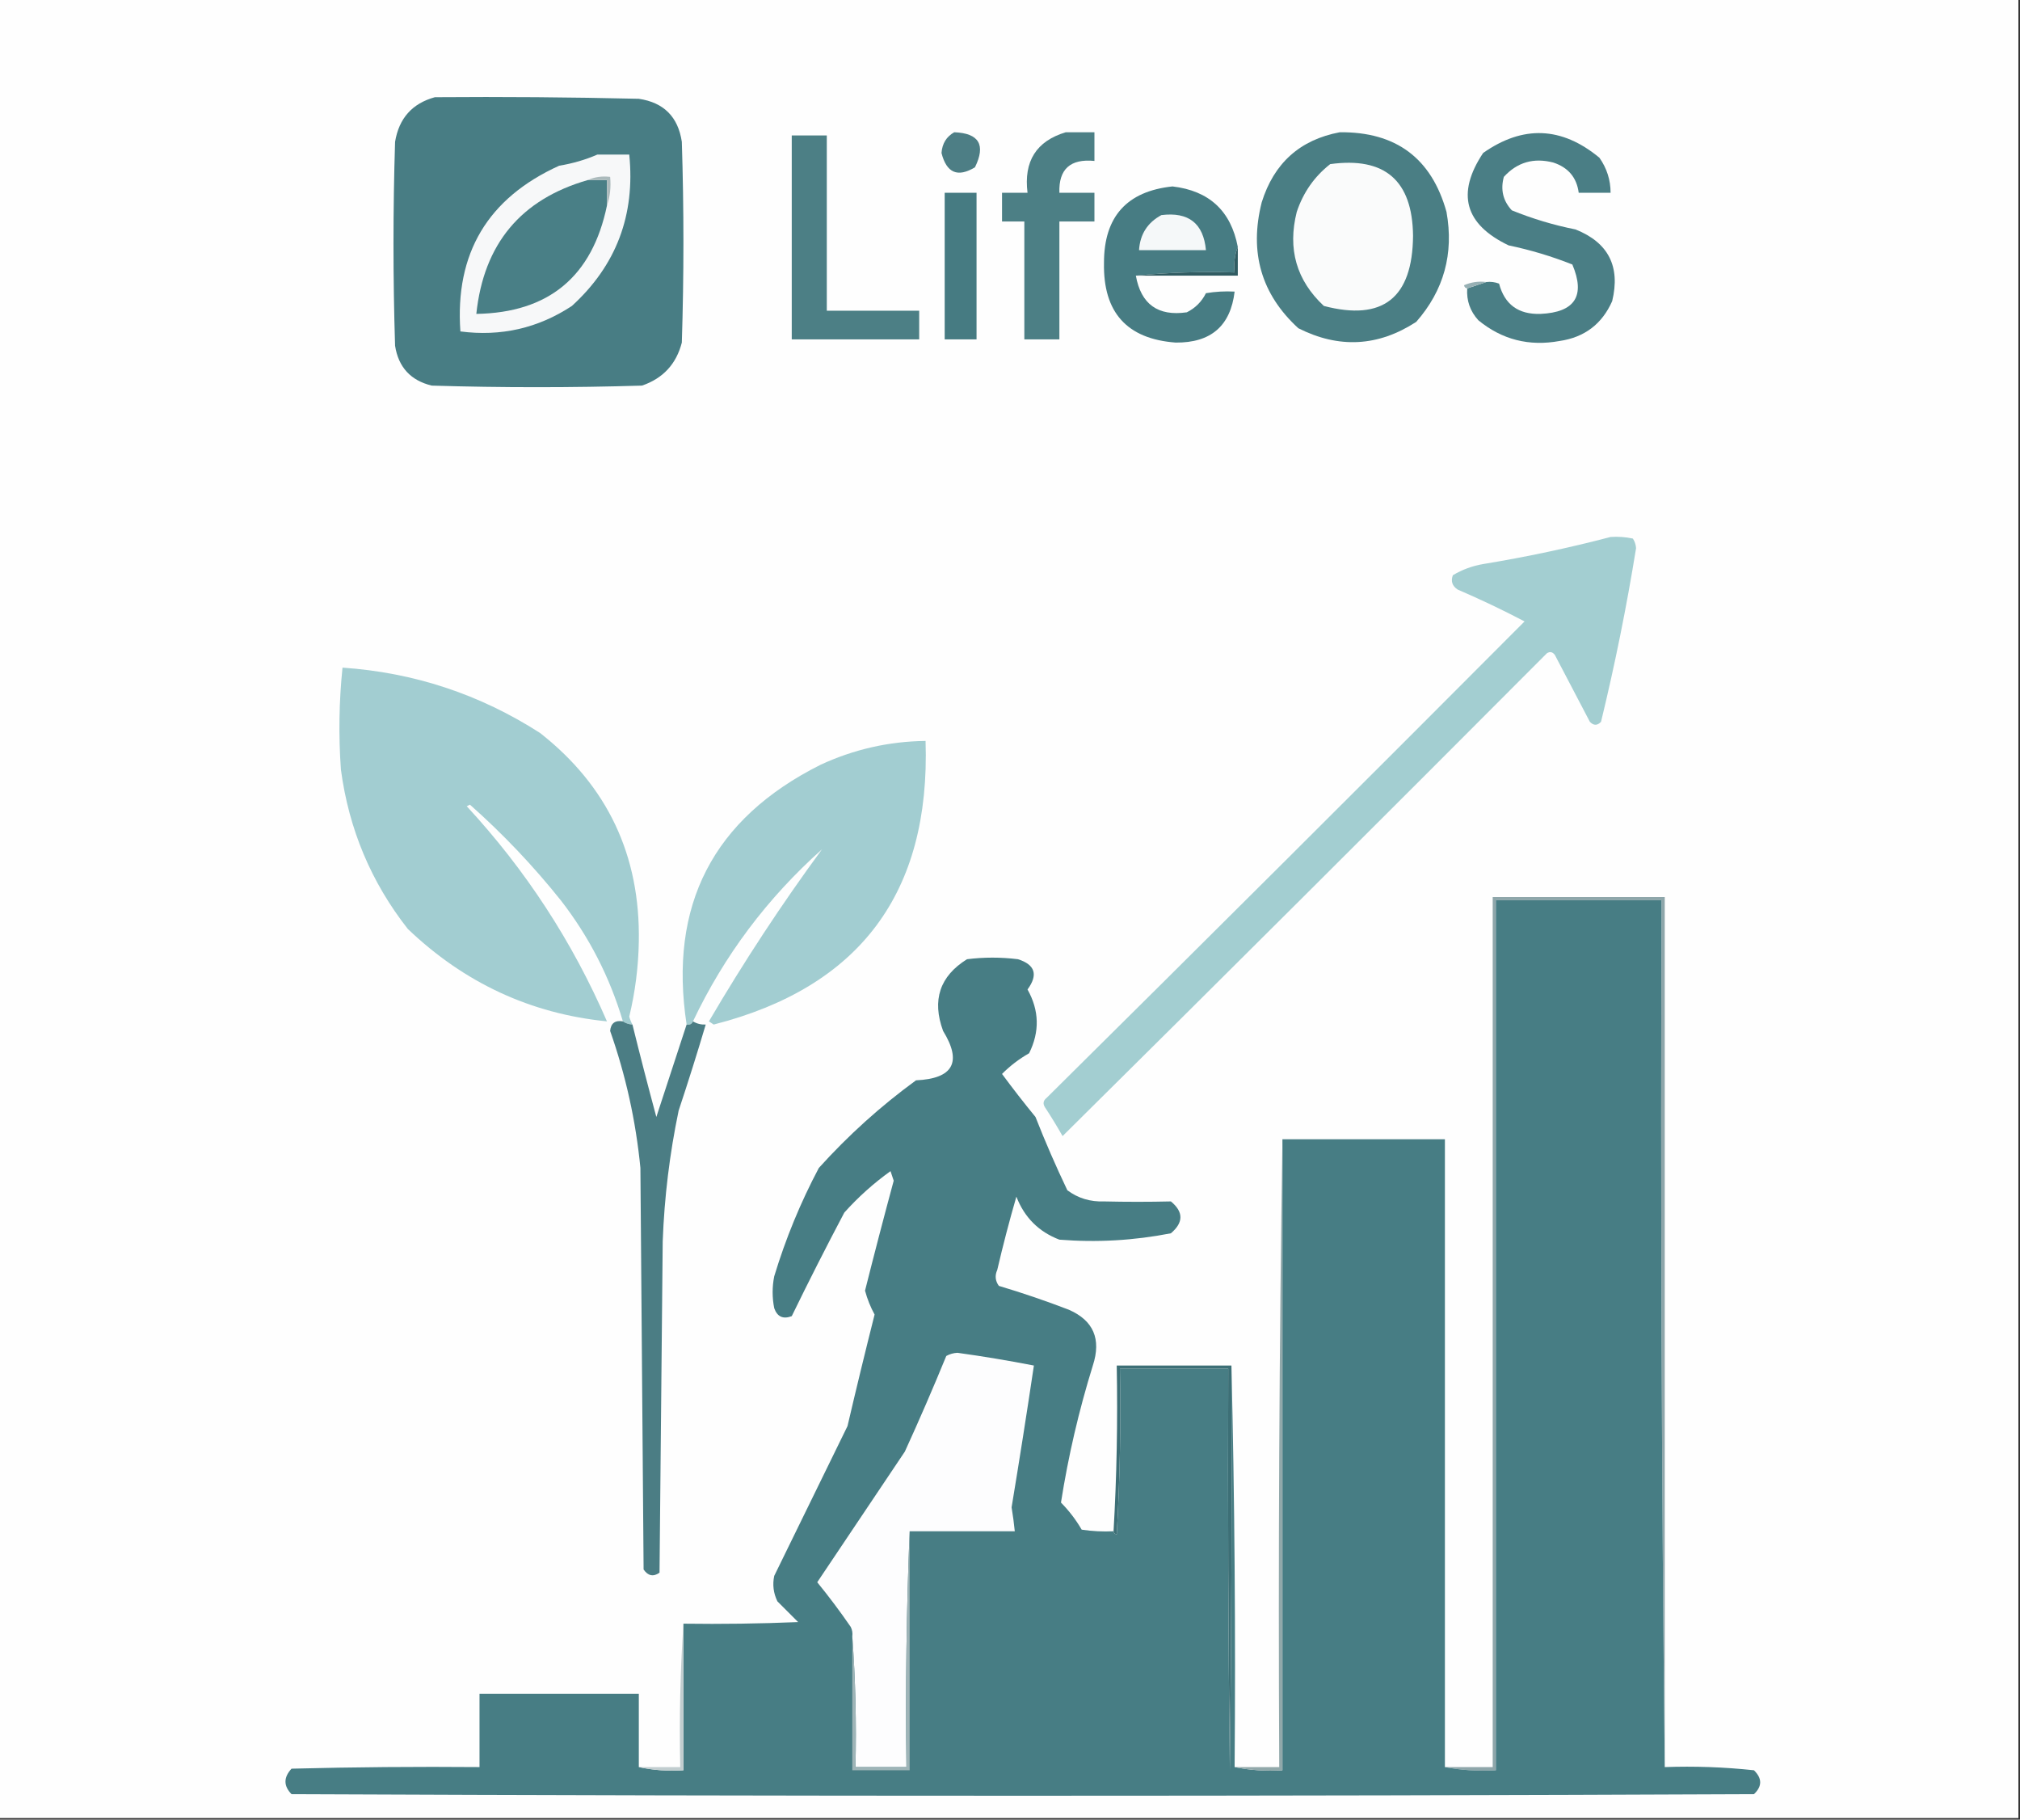 <?xml version="1.0" encoding="UTF-8"?>
<!DOCTYPE svg PUBLIC "-//W3C//DTD SVG 1.1//EN" "http://www.w3.org/Graphics/SVG/1.1/DTD/svg11.dtd">
<svg xmlns="http://www.w3.org/2000/svg" version="1.1" width="634px" height="571px" style="shape-rendering:geometricPrecision; text-rendering:geometricPrecision; image-rendering:optimizeQuality; fill-rule:evenodd; clip-rule:evenodd" xmlns:xlink="http://www.w3.org/1999/xlink">
<rect width="100%" height="100%" fill="#333333" stroke="none"/>
<g><path style="opacity:1" fill="#fefefe" d="M -0.5,-0.5 C 210.833,-0.5 422.167,-0.5 633.5,-0.5C 633.5,189.833 633.5,380.167 633.5,570.5C 422.167,570.5 210.833,570.5 -0.5,570.5C -0.5,380.167 -0.5,189.833 -0.5,-0.5 Z"/></g>
<g><path style="opacity:1" fill="#487d84" d="M 136.5,30.5 C 157.836,30.333 179.169,30.5 200.5,31C 208.324,32.157 212.824,36.657 214,44.5C 214.667,65.5 214.667,86.5 214,107.5C 212.264,114.237 208.097,118.737 201.5,121C 179.5,121.667 157.5,121.667 135.5,121C 128.893,119.393 125.06,115.226 124,108.5C 123.333,87.167 123.333,65.833 124,44.5C 125.222,37.115 129.389,32.449 136.5,30.5 Z"/></g>
<g><path style="opacity:1" fill="#4d7e85" d="M 299.5,41.5 C 307.294,41.8 309.461,45.467 306,52.5C 300.576,55.773 297.076,54.273 295.5,48C 295.722,45.038 297.056,42.871 299.5,41.5 Z"/></g>
<g><path style="opacity:1" fill="#4c7f85" d="M 248.5,42.5 C 252.167,42.5 255.833,42.5 259.5,42.5C 259.5,60.833 259.5,79.167 259.5,97.5C 269.167,97.5 278.833,97.5 288.5,97.5C 288.5,100.5 288.5,103.5 288.5,106.5C 275.167,106.5 261.833,106.5 248.5,106.5C 248.5,85.167 248.5,63.833 248.5,42.5 Z"/></g>
<g><path style="opacity:1" fill="#4a7e84" d="M 420.5,41.5 C 438.14,41.322 449.307,49.656 454,66.5C 456.352,79.598 453.186,91.098 444.5,101C 432.564,108.764 420.23,109.431 407.5,103C 395.872,92.353 392.039,79.186 396,63.5C 399.834,51.191 408.001,43.858 420.5,41.5 Z"/></g>
<g><path style="opacity:1" fill="#f7f8f9" d="M 187.5,48.5 C 190.833,48.5 194.167,48.5 197.5,48.5C 199.416,67.474 193.416,83.308 179.5,96C 168.867,102.999 157.2,105.665 144.5,104C 142.751,79.503 153.084,62.17 175.5,52C 179.756,51.299 183.756,50.132 187.5,48.5 Z"/></g>
<g><path style="opacity:1" fill="#fafbfb" d="M 417.5,51.5 C 434.647,49.144 443.313,56.644 443.5,74C 443.343,93.52 434.01,100.854 415.5,96C 406.903,87.975 404.07,78.141 407,66.5C 409.047,60.379 412.547,55.379 417.5,51.5 Z"/></g>
<g><path style="opacity:1" fill="#497f86" d="M 184.5,56.5 C 186.5,56.5 188.5,56.5 190.5,56.5C 190.5,59.167 190.5,61.833 190.5,64.5C 185.879,86.791 172.212,98.124 149.5,98.5C 151.821,76.527 163.488,62.527 184.5,56.5 Z"/></g>
<g><path style="opacity:1" fill="#abbabc" d="M 184.5,56.5 C 186.607,55.532 188.941,55.198 191.5,55.5C 191.81,58.713 191.477,61.713 190.5,64.5C 190.5,61.833 190.5,59.167 190.5,56.5C 188.5,56.5 186.5,56.5 184.5,56.5 Z"/></g>
<g><path style="opacity:1" fill="#4c7f85" d="M 334.5,41.5 C 337.5,41.5 340.5,41.5 343.5,41.5C 343.5,44.5 343.5,47.5 343.5,50.5C 335.914,49.758 332.248,53.091 332.5,60.5C 336.167,60.5 339.833,60.5 343.5,60.5C 343.5,63.5 343.5,66.5 343.5,69.5C 339.833,69.5 336.167,69.5 332.5,69.5C 332.5,81.833 332.5,94.167 332.5,106.5C 328.833,106.5 325.167,106.5 321.5,106.5C 321.5,94.167 321.5,81.833 321.5,69.5C 319.167,69.5 316.833,69.5 314.5,69.5C 314.5,66.5 314.5,63.5 314.5,60.5C 317.167,60.5 319.833,60.5 322.5,60.5C 321.264,50.602 325.264,44.268 334.5,41.5 Z"/></g>
<g><path style="opacity:1" fill="#467b82" d="M 296.5,60.5 C 299.833,60.5 303.167,60.5 306.5,60.5C 306.5,75.833 306.5,91.167 306.5,106.5C 303.167,106.5 299.833,106.5 296.5,106.5C 296.5,91.167 296.5,75.833 296.5,60.5 Z"/></g>
<g><path style="opacity:1" fill="#4a7e85" d="M 460.5,90.5 C 462.5,89.833 464.5,89.167 466.5,88.5C 467.873,88.343 469.207,88.51 470.5,89C 472.236,95.549 476.57,98.716 483.5,98.5C 494.321,98.01 497.654,92.844 493.5,83C 487.023,80.432 480.357,78.432 473.5,77C 459.696,70.395 457.03,60.728 465.5,48C 478.009,39.212 490.176,39.712 502,49.5C 504.332,52.822 505.498,56.489 505.5,60.5C 502.167,60.5 498.833,60.5 495.5,60.5C 494.868,55.695 492.201,52.528 487.5,51C 481.355,49.412 476.189,50.912 472,55.5C 470.902,59.505 471.735,63.005 474.5,66C 480.973,68.635 487.64,70.635 494.5,72C 504.805,76.11 508.639,83.61 506,94.5C 502.808,101.69 497.308,105.857 489.5,107C 479.915,108.754 471.415,106.587 464,100.5C 461.416,97.664 460.249,94.331 460.5,90.5 Z"/></g>
<g><path style="opacity:1" fill="#477c83" d="M 388.5,77.5 C 387.527,79.948 387.194,82.615 387.5,85.5C 376.986,85.172 366.653,85.506 356.5,86.5C 358.109,95.474 363.443,99.308 372.5,98C 375.167,96.667 377.167,94.667 378.5,92C 381.482,91.502 384.482,91.335 387.5,91.5C 386.224,102.266 380.057,107.599 369,107.5C 353.704,106.364 346.204,98.03 346.5,82.5C 346.481,68.021 353.647,60.021 368,58.5C 379.515,59.85 386.348,66.183 388.5,77.5 Z"/></g>
<g><path style="opacity:1" fill="#f5f8f9" d="M 364.5,67.5 C 373.052,66.424 377.719,70.091 378.5,78.5C 371.5,78.5 364.5,78.5 357.5,78.5C 357.813,73.526 360.146,69.859 364.5,67.5 Z"/></g>
<g><path style="opacity:1" fill="#315c62" d="M 388.5,77.5 C 388.5,80.5 388.5,83.5 388.5,86.5C 377.833,86.5 367.167,86.5 356.5,86.5C 366.653,85.506 376.986,85.172 387.5,85.5C 387.194,82.615 387.527,79.948 388.5,77.5 Z"/></g>
<g><path style="opacity:1" fill="#97b0b4" d="M 466.5,88.5 C 464.5,89.167 462.5,89.833 460.5,90.5C 459.957,90.44 459.624,90.107 459.5,89.5C 461.743,88.526 464.076,88.192 466.5,88.5 Z"/></g>
<g><path style="opacity:1" fill="#a3ced1" d="M 505.5,168.5 C 507.857,168.337 510.19,168.503 512.5,169C 513.081,169.893 513.415,170.893 513.5,172C 510.542,190.329 506.875,208.495 502.5,226.5C 501.349,227.731 500.183,227.731 499,226.5C 495.3,219.48 491.633,212.48 488,205.5C 487.282,204.549 486.449,204.383 485.5,205C 435.067,255.599 384.401,306.099 333.5,356.5C 331.757,353.426 329.924,350.426 328,347.5C 327.251,346.365 327.417,345.365 328.5,344.5C 378.653,294.847 428.653,245.014 478.5,195C 471.621,191.394 464.621,188.061 457.5,185C 455.789,183.867 455.289,182.367 456,180.5C 458.93,178.745 462.097,177.578 465.5,177C 479.104,174.76 492.437,171.927 505.5,168.5 Z"/></g>
<g><path style="opacity:1" fill="#a2cdd1" d="M 198.5,321.5 C 197.391,321.443 196.391,321.11 195.5,320.5C 191.396,306.625 184.896,293.958 176,282.5C 167.385,271.717 157.885,261.717 147.5,252.5C 147.167,252.667 146.833,252.833 146.5,253C 164.997,272.998 179.664,295.498 190.5,320.5C 166.572,318.107 145.739,308.44 128,291.5C 116.487,276.846 109.487,260.179 107,241.5C 106.237,230.8 106.404,220.133 107.5,209.5C 129.927,211.031 150.594,217.865 169.5,230C 190.651,246.58 200.985,268.413 200.5,295.5C 200.36,303.45 199.36,311.283 197.5,319C 197.743,319.902 198.077,320.735 198.5,321.5 Z"/></g>
<g><path style="opacity:1" fill="#a2cdd1" d="M 217.5,320.5 C 217.158,321.338 216.492,321.672 215.5,321.5C 209.794,284.077 223.794,256.911 257.5,240C 267.962,235.145 278.962,232.645 290.5,232.5C 292.054,280.112 269.887,309.778 224,321.5C 223.5,321.167 223,320.833 222.5,320.5C 233.524,301.706 245.357,283.706 258,266.5C 240.792,281.854 227.292,299.854 217.5,320.5 Z"/></g>
<g><path style="opacity:1" fill="#4b7d84" d="M 195.5,320.5 C 196.391,321.11 197.391,321.443 198.5,321.5C 200.889,331.173 203.389,340.839 206,350.5C 209.184,340.808 212.351,331.141 215.5,321.5C 216.492,321.672 217.158,321.338 217.5,320.5C 218.708,321.234 220.041,321.567 221.5,321.5C 218.834,330.48 216.001,339.48 213,348.5C 210.179,362.017 208.512,375.683 208,389.5C 207.667,424.167 207.333,458.833 207,493.5C 205.062,494.86 203.396,494.527 202,492.5C 201.667,450.5 201.333,408.5 201,366.5C 199.566,351.765 196.399,337.431 191.5,323.5C 191.719,321.085 193.052,320.085 195.5,320.5 Z"/></g>
<g><path style="opacity:1" fill="#8ea6aa" d="M 522.5,554.5 C 521.501,464.002 521.167,373.335 521.5,282.5C 504.167,282.5 486.833,282.5 469.5,282.5C 469.5,373.5 469.5,464.5 469.5,555.5C 463.974,555.821 458.64,555.488 453.5,554.5C 458.5,554.5 463.5,554.5 468.5,554.5C 468.5,463.5 468.5,372.5 468.5,281.5C 486.5,281.5 504.5,281.5 522.5,281.5C 522.5,372.5 522.5,463.5 522.5,554.5 Z"/></g>
<g><path style="opacity:1" fill="#477d84" d="M 522.5,554.5 C 531.857,554.168 541.19,554.502 550.5,555.5C 553.1,558.041 553.1,560.541 550.5,563C 397.5,563.667 244.5,563.667 91.5,563C 88.966,560.413 88.966,557.747 91.5,555C 111.164,554.5 130.831,554.333 150.5,554.5C 150.5,546.833 150.5,539.167 150.5,531.5C 167.167,531.5 183.833,531.5 200.5,531.5C 200.5,539.167 200.5,546.833 200.5,554.5C 204.97,555.486 209.637,555.819 214.5,555.5C 214.5,540.167 214.5,524.833 214.5,509.5C 226.505,509.667 238.505,509.5 250.5,509C 248.333,506.833 246.167,504.667 244,502.5C 242.75,499.923 242.416,497.257 243,494.5C 250.701,478.814 258.368,463.147 266,447.5C 268.731,435.806 271.565,424.139 274.5,412.5C 273.217,410.159 272.217,407.659 271.5,405C 274.399,393.471 277.399,381.971 280.5,370.5C 280.167,369.5 279.833,368.5 279.5,367.5C 274.22,371.278 269.386,375.611 265,380.5C 259.303,391.275 253.803,402.108 248.5,413C 245.783,414.033 243.949,413.2 243,410.5C 242.333,407.167 242.333,403.833 243,400.5C 246.58,388.68 251.246,377.347 257,366.5C 266.245,356.252 276.412,347.085 287.5,339C 299.183,338.461 302.017,333.294 296,323.5C 292.45,313.831 294.95,306.331 303.5,301C 308.833,300.333 314.167,300.333 319.5,301C 324.886,302.701 325.886,305.868 322.5,310.5C 326.19,317.07 326.357,323.737 323,330.5C 319.802,332.331 316.968,334.498 314.5,337C 317.874,341.573 321.374,346.073 325,350.5C 328.058,358.283 331.392,365.95 335,373.5C 338.351,375.994 342.185,377.16 346.5,377C 353.508,377.165 360.508,377.165 367.5,377C 371.485,380.286 371.485,383.619 367.5,387C 355.926,389.269 344.259,389.935 332.5,389C 326.026,386.526 321.526,382.026 319,375.5C 316.794,383.118 314.794,390.784 313,398.5C 312.202,400.259 312.369,401.926 313.5,403.5C 320.939,405.721 328.272,408.221 335.5,411C 343.204,414.376 345.704,420.209 343,428.5C 338.603,442.667 335.27,457.001 333,471.5C 335.53,474.063 337.697,476.897 339.5,480C 342.817,480.498 346.15,480.665 349.5,480.5C 349.56,481.043 349.893,481.376 350.5,481.5C 351.5,464.179 351.833,446.846 351.5,429.5C 362.833,429.5 374.167,429.5 385.5,429.5C 385.333,471.501 385.5,513.501 386,555.5C 386.5,513.168 386.667,470.835 386.5,428.5C 387.499,470.33 387.832,512.33 387.5,554.5C 392.305,555.487 397.305,555.821 402.5,555.5C 402.5,489.5 402.5,423.5 402.5,357.5C 419.5,357.5 436.5,357.5 453.5,357.5C 453.5,423.167 453.5,488.833 453.5,554.5C 458.64,555.488 463.974,555.821 469.5,555.5C 469.5,464.5 469.5,373.5 469.5,282.5C 486.833,282.5 504.167,282.5 521.5,282.5C 521.167,373.335 521.501,464.002 522.5,554.5 Z"/></g>
<g><path style="opacity:1" fill="#fdfdfe" d="M 285.5,480.5 C 284.502,504.994 284.169,529.661 284.5,554.5C 279.167,554.5 273.833,554.5 268.5,554.5C 268.829,540.656 268.496,526.99 267.5,513.5C 267.649,512.448 267.483,511.448 267,510.5C 263.692,505.692 260.192,501.025 256.5,496.5C 265.667,482.833 274.833,469.167 284,455.5C 288.52,445.617 292.853,435.617 297,425.5C 298.062,424.903 299.228,424.57 300.5,424.5C 308.564,425.617 316.564,426.95 324.5,428.5C 322.291,443.332 319.958,458.165 317.5,473C 317.917,475.498 318.251,477.998 318.5,480.5C 307.5,480.5 296.5,480.5 285.5,480.5 Z"/></g>
<g><path style="opacity:1" fill="#91a8aa" d="M 402.5,357.5 C 402.5,423.5 402.5,489.5 402.5,555.5C 397.305,555.821 392.305,555.487 387.5,554.5C 392.167,554.5 396.833,554.5 401.5,554.5C 401.168,488.665 401.501,422.998 402.5,357.5 Z"/></g>
<g><path style="opacity:1" fill="#3d6f76" d="M 386.5,428.5 C 386.667,470.835 386.5,513.168 386,555.5C 385.5,513.501 385.333,471.501 385.5,429.5C 374.167,429.5 362.833,429.5 351.5,429.5C 351.833,446.846 351.5,464.179 350.5,481.5C 349.893,481.376 349.56,481.043 349.5,480.5C 350.497,463.341 350.83,446.008 350.5,428.5C 362.5,428.5 374.5,428.5 386.5,428.5 Z"/></g>
<g><path style="opacity:1" fill="#c1cdcf" d="M 214.5,509.5 C 214.5,524.833 214.5,540.167 214.5,555.5C 209.637,555.819 204.97,555.486 200.5,554.5C 204.833,554.5 209.167,554.5 213.5,554.5C 213.171,539.324 213.504,524.324 214.5,509.5 Z"/></g>
<g><path style="opacity:1" fill="#9eb4b7" d="M 285.5,480.5 C 285.5,505.5 285.5,530.5 285.5,555.5C 279.5,555.5 273.5,555.5 267.5,555.5C 267.5,541.5 267.5,527.5 267.5,513.5C 268.496,526.99 268.829,540.656 268.5,554.5C 273.833,554.5 279.167,554.5 284.5,554.5C 284.169,529.661 284.502,504.994 285.5,480.5 Z"/></g>
</svg>
